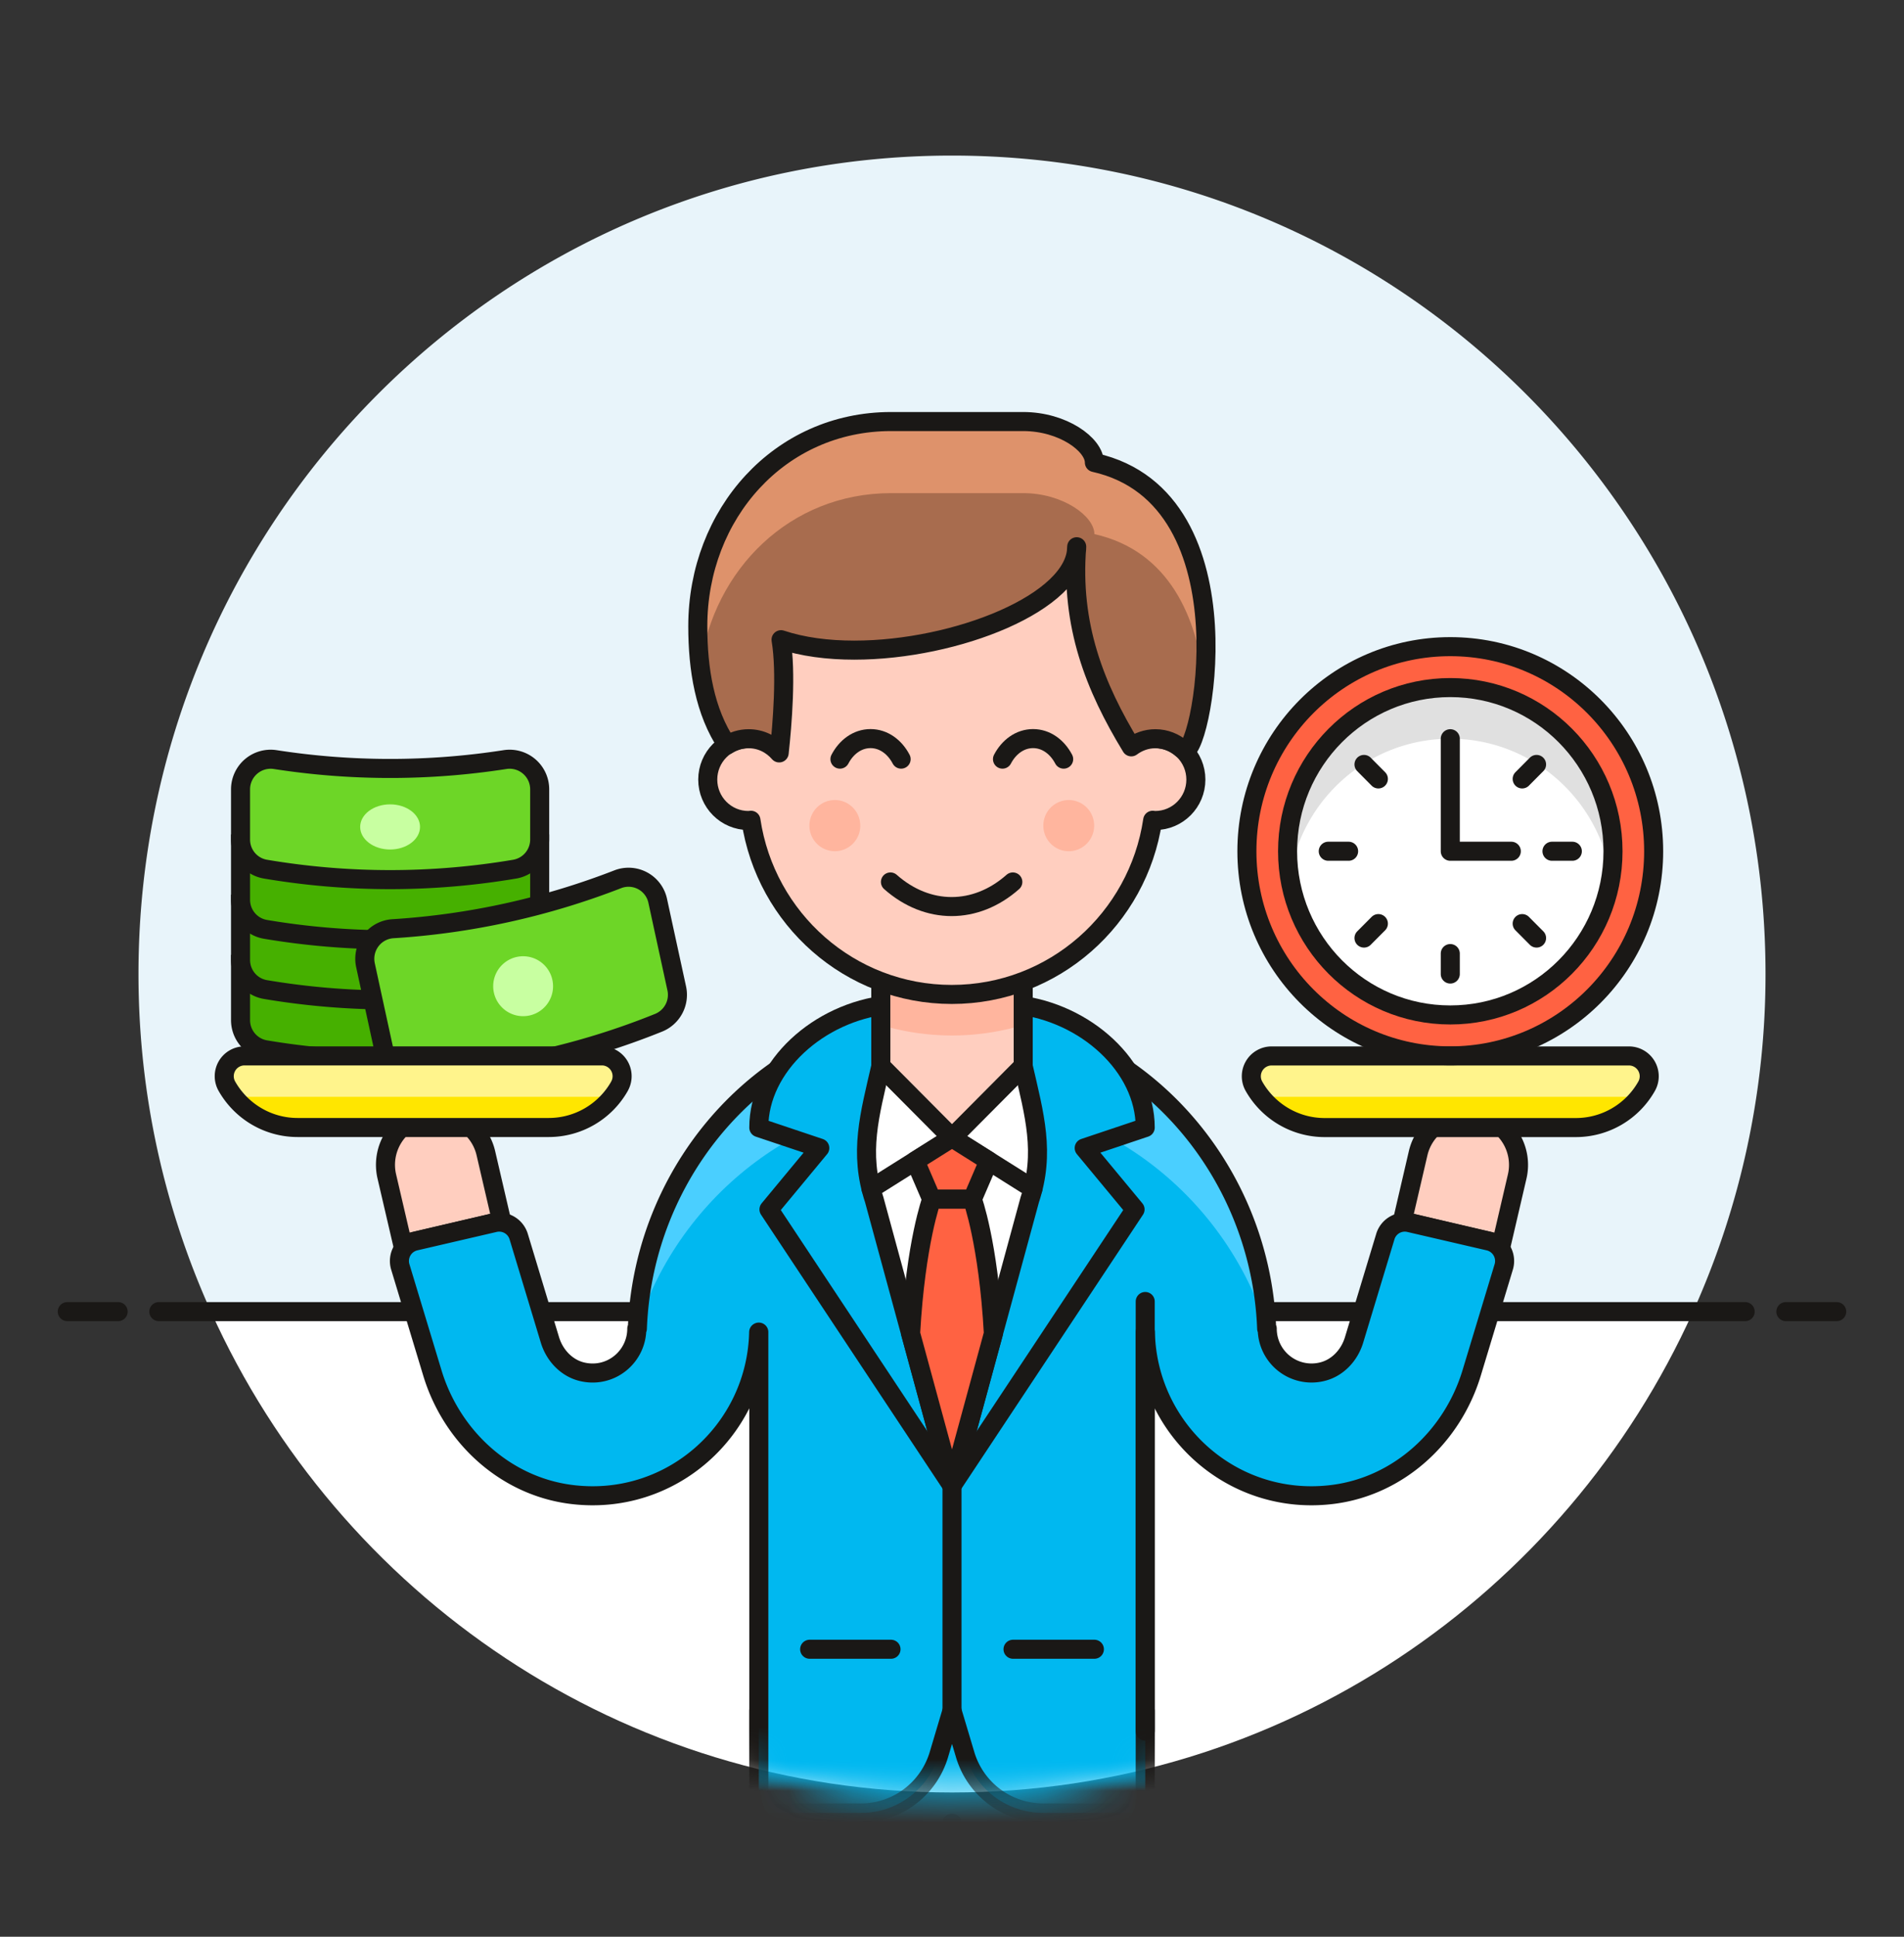 <svg xmlns="http://www.w3.org/2000/svg" xmlns:xlink="http://www.w3.org/1999/xlink" width="60" height="61" viewBox="0 0 60 61">
    <rect x="0" y="0" width="60" height="61" fill="#333333" stroke="none"/>
    <defs>
        <path id="a" d="M0 25.778c0 14.237 11.478 25.778 25.636 25.778 14.159 0 25.637-11.541 25.637-25.778C51.273 11.54 39.795 0 25.636 0 11.478 0 0 11.54 0 25.778z"/>
    </defs>
    <g fill="none" fill-rule="evenodd">
        <path fill="#E8F4FA" d="M55.636 30.678C55.636 16.441 44.158 4.9 30 4.9S4.364 16.441 4.364 30.678c0 3.793.821 7.39 2.284 10.633h46.704a25.797 25.797 0 0 0 2.284-10.633"/>
        <path fill="#FFF" d="M6.648 41.311C10.676 50.241 19.613 56.456 30 56.456S49.324 50.24 53.352 41.31H6.648z"/>
        <path stroke="#1A1816" stroke-linecap="round" stroke-linejoin="round" stroke-width=".6" d="M5.005 41.311h49.99M2.12 41.311h1.603M56.277 41.311h1.603"/>
        <path fill="#FFCEBF" d="M46.614 35.122a1.612 1.612 0 0 1 1.196 1.936l-.496 2.13-3.12-.735.495-2.13a1.602 1.602 0 0 1 1.925-1.2"/>
        <path stroke="#1A1816" stroke-linecap="round" stroke-linejoin="round" stroke-width=".6" d="M46.614 35.122a1.612 1.612 0 0 1 1.196 1.936l-.496 2.13-3.12-.735.495-2.13a1.602 1.602 0 0 1 1.925-1.2z"/>
        <path fill="#FFCEBF" d="M13.386 35.12a1.612 1.612 0 0 0-1.196 1.936l.496 2.13 3.12-.734-.495-2.13a1.602 1.602 0 0 0-1.925-1.202"/>
        <path stroke="#1A1816" stroke-linecap="round" stroke-linejoin="round" stroke-width=".6" d="M13.386 35.12a1.612 1.612 0 0 0-1.196 1.936l.496 2.13 3.12-.734-.495-2.13a1.602 1.602 0 0 0-1.925-1.202z"/>
        <path fill="#46B000" d="M7.58 30.073v2.056c0 .463.331.857.786.934 2.533.427 5.2.448 7.854 0a.946.946 0 0 0 .787-.934v-2.056"/>
        <path stroke="#1A1816" stroke-linejoin="round" stroke-width=".6" d="M7.58 30.073v2.056c0 .463.331.857.786.934 2.533.427 5.2.448 7.854 0a.946.946 0 0 0 .787-.934v-2.056"/>
        <path fill="#46B000" d="M7.58 28.177v2.056c0 .464.331.857.786.934 2.533.427 5.2.448 7.854 0a.947.947 0 0 0 .787-.934v-2.056"/>
        <path stroke="#1A1816" stroke-linejoin="round" stroke-width=".6" d="M7.58 28.177v2.056c0 .464.331.857.786.934 2.533.427 5.2.448 7.854 0a.947.947 0 0 0 .787-.934v-2.056"/>
        <path fill="#46B000" d="M7.58 26.282v2.055c0 .464.331.857.786.934 2.533.427 5.2.448 7.854 0a.946.946 0 0 0 .787-.934v-2.055"/>
        <path stroke="#1A1816" stroke-linejoin="round" stroke-width=".6" d="M7.58 26.282v2.055c0 .464.331.857.786.934 2.533.427 5.2.448 7.854 0a.946.946 0 0 0 .787-.934v-2.055"/>
        <path fill="#6DD627" d="M17.007 24.86a.948.948 0 0 0-1.088-.937 23.596 23.596 0 0 1-7.251 0 .949.949 0 0 0-1.088.937V26.442c0 .462.331.857.786.933a23.544 23.544 0 0 0 7.854 0 .946.946 0 0 0 .787-.933V24.86z"/>
        <path stroke="#1A1816" stroke-linejoin="round" stroke-width=".6" d="M17.007 24.86a.948.948 0 0 0-1.088-.937 23.596 23.596 0 0 1-7.251 0 .949.949 0 0 0-1.088.937V26.442c0 .462.331.857.786.933a23.544 23.544 0 0 0 7.854 0 .946.946 0 0 0 .787-.933V24.86z"/>
        <path fill="#C8FFA1" d="M13.236 26.044c0 .393-.422.712-.943.712-.52 0-.943-.319-.943-.712 0-.392.423-.71.943-.71.521 0 .943.318.943.71"/>
        <path fill="#6DD627" d="M20.727 28.376a.94.94 0 0 0-1.262-.682 23.602 23.602 0 0 1-7.084 1.557.943.943 0 0 0-.694.375.954.954 0 0 0-.17.774l.162.747.437 2.008a.943.943 0 0 0 .967.744 23.598 23.598 0 0 0 7.673-1.687.949.949 0 0 0 .57-1.081l-.437-2.008-.162-.747z"/>
        <path stroke="#1A1816" stroke-linejoin="round" stroke-width=".6" d="M20.727 28.376a.94.94 0 0 0-1.262-.682 23.602 23.602 0 0 1-7.084 1.557.943.943 0 0 0-.694.375.954.954 0 0 0-.17.774l.162.747.437 2.008a.943.943 0 0 0 .967.744 23.598 23.598 0 0 0 7.673-1.687.949.949 0 0 0 .57-1.081l-.437-2.008-.162-.747z"/>
        <path fill="#C8FFA1" d="M17.406 30.859a.943.943 0 1 1-1.842.405.942.942 0 1 1 1.842-.405"/>
        <path fill="#FFE600" d="M51.888 34.214a2.56 2.56 0 0 1-2.226 1.3h-7.92c-.92 0-1.769-.496-2.226-1.3a.64.64 0 0 1 .553-.956h11.267a.64.64 0 0 1 .552.956"/>
        <path fill="#FFF48C" d="M39.516 34.214c.067.118.143.228.225.332h11.922a2.64 2.64 0 0 0 .225-.332.643.643 0 0 0-.002-.638.636.636 0 0 0-.55-.319H40.069a.637.637 0 0 0-.553.957"/>
        <path fill="#FF6242" d="M52.111 26.811c0 3.56-2.869 6.445-6.409 6.445-3.54 0-6.409-2.886-6.409-6.445s2.87-6.444 6.41-6.444c3.539 0 6.408 2.885 6.408 6.444"/>
        <path stroke="#1A1816" stroke-linejoin="round" stroke-width=".6" d="M52.111 26.811c0 3.56-2.869 6.445-6.409 6.445-3.54 0-6.409-2.886-6.409-6.445s2.87-6.444 6.41-6.444c3.539 0 6.408 2.885 6.408 6.444z"/>
        <path fill="#FFF" d="M50.83 26.811c0 2.848-2.296 5.156-5.128 5.156-2.831 0-5.127-2.308-5.127-5.156 0-2.847 2.296-5.155 5.127-5.155 2.832 0 5.128 2.308 5.128 5.155"/>
        <path fill="#E0E0E0" d="M45.702 23.267c2.559 0 4.673 1.886 5.059 4.35a5.22 5.22 0 0 0 .069-.806c0-2.847-2.296-5.155-5.128-5.155-2.831 0-5.127 2.308-5.127 5.155 0 .275.028.542.069.806.385-2.464 2.5-4.35 5.058-4.35"/>
        <path stroke="#1A1816" stroke-linejoin="round" stroke-width=".6" d="M50.83 26.811c0 2.848-2.296 5.156-5.128 5.156-2.831 0-5.127-2.308-5.127-5.156 0-2.847 2.296-5.155 5.127-5.155 2.832 0 5.128 2.308 5.128 5.155z"/>
        <path stroke="#1A1816" stroke-linecap="round" stroke-linejoin="round" stroke-width=".6" d="M45.702 23.267v3.544h1.923M48.421 24.077l-.453.456M49.548 26.811h-.641M48.421 29.545l-.453-.455M45.702 30.678v-.644M42.983 29.545l.453-.455M41.857 26.811h.641M42.983 24.077l.453.456M51.888 34.214a2.56 2.56 0 0 1-2.226 1.3h-7.92c-.92 0-1.769-.496-2.226-1.3a.64.64 0 0 1 .553-.956h11.267a.64.64 0 0 1 .552.956z"/>
        <path fill="#FFE600" d="M19.522 34.212a2.562 2.562 0 0 1-2.226 1.3h-7.92c-.92 0-1.769-.497-2.226-1.3a.64.64 0 0 1 .553-.956H18.97a.64.64 0 0 1 .551.956"/>
        <path fill="#FFF48C" d="M7.15 34.212c.067.118.143.229.225.333h11.923c.082-.104.157-.215.224-.333a.642.642 0 0 0-.002-.638.634.634 0 0 0-.55-.318H7.703a.636.636 0 0 0-.55.318.644.644 0 0 0-.003.638"/>
        <path stroke="#1A1816" stroke-linecap="round" stroke-linejoin="round" stroke-width=".6" d="M19.522 34.212a2.562 2.562 0 0 1-2.226 1.3h-7.92c-.92 0-1.769-.497-2.226-1.3a.64.64 0 0 1 .553-.956H18.97a.64.64 0 0 1 .551.956z"/>
        <g transform="translate(4.364 4.9)">
            <mask id="b" fill="#fff">
                <use xlink:href="#a"/>
            </mask>
            <path fill="#00B8F0" d="M19.548 54.456h12.177v-5.478H19.548z" mask="url(#b)"/>
            <path stroke="#1A1816" stroke-linecap="round" stroke-linejoin="round" stroke-width=".6" d="M19.548 54.456h12.177v-5.478H19.548zM25.636 52.523v1.933" mask="url(#b)"/>
            <path fill="#00B8F0" d="M39.291 34.05l-.984 3.25c-.147.488-.525.893-1.02 1.007a1.396 1.396 0 0 1-1.717-1.36h-.018c-.197-5.208-4.224-9.62-9.435-9.866-.163-.007-.32.002-.48.002-.16 0-.318-.01-.48-.002-5.212.247-9.24 4.658-9.436 9.866h-.018c0 .877-.81 1.57-1.718 1.36-.494-.114-.873-.52-1.02-1.007l-.983-3.25a.642.642 0 0 0-.758-.442l-2.504.581a.645.645 0 0 0-.469.816l1.01 3.337c.606 2.003 2.284 3.551 4.35 3.823 3.16.415 5.866-2.024 5.932-5.106l.005-.003v15.145h3.22c1.132 0 2.13-.747 2.455-1.838l.413-1.385.414 1.385a2.566 2.566 0 0 0 2.455 1.838h3.22V37.056l.005.003c.066 3.082 2.772 5.521 5.932 5.106 2.065-.272 3.743-1.82 4.35-3.823l1.01-3.337a.645.645 0 0 0-.47-.816l-2.503-.58a.64.64 0 0 0-.758.44" mask="url(#b)"/>
            <path fill="#00B8F0" d="M15.71 36.946h-.007c0 .01-.003.02-.003.029l.01-.029" mask="url(#b)"/>
            <path fill="#4ACFFF" d="M25.636 29.645c4.639 0 8.564 3.05 9.913 7.263-.215-5.19-4.234-9.58-9.433-9.827-.162-.008-.32.002-.48.003-.16 0-.318-.01-.48-.003-5.198.246-9.217 4.636-9.432 9.827 1.349-4.213 5.274-7.263 9.912-7.263" mask="url(#b)"/>
            <path fill="#00B8F0" d="M35.57 36.946h-.008c.003.01.008.02.01.029l-.002-.029" mask="url(#b)"/>
            <path stroke="#1A1816" stroke-linecap="round" stroke-linejoin="round" stroke-width=".6" d="M39.291 34.05l-.984 3.25c-.147.488-.525.893-1.02 1.007a1.396 1.396 0 0 1-1.717-1.36h-.018c-.197-5.208-4.224-9.62-9.435-9.866-.163-.007-.32.002-.48.002-.16 0-.318-.01-.48-.002-5.212.247-9.24 4.658-9.436 9.866h-.018c0 .877-.81 1.57-1.718 1.36-.494-.114-.873-.52-1.02-1.007l-.983-3.25a.642.642 0 0 0-.758-.442l-2.504.581a.645.645 0 0 0-.469.816l1.01 3.337c.606 2.003 2.284 3.551 4.35 3.823 3.16.415 5.866-2.024 5.932-5.106l.005-.003v15.145h3.22c1.132 0 2.13-.747 2.455-1.838l.413-1.385.414 1.385a2.566 2.566 0 0 0 2.455 1.838h3.22V37.056l.005.003c.066 3.082 2.772 5.521 5.932 5.106 2.065-.272 3.743-1.82 4.35-3.823l1.01-3.337a.645.645 0 0 0-.47-.816l-2.503-.58a.64.64 0 0 0-.758.44z" mask="url(#b)"/>
            <path fill="#00B8F0" d="M31.725 30.614c0-1.936-1.889-3.63-4.054-3.869h-4.069c-2.166.238-4.054 1.933-4.054 3.87l1.922.644-1.602 1.933 5.768 8.7 5.769-8.7-1.603-1.933 1.923-.645z" mask="url(#b)"/>
            <path stroke="#1A1816" stroke-linecap="round" stroke-linejoin="round" stroke-width=".6" d="M31.725 30.614c0-1.936-1.889-3.63-4.054-3.869h-4.069c-2.166.238-4.054 1.933-4.054 3.87l1.922.644-1.602 1.933 5.768 8.7 5.769-8.7-1.603-1.933 1.923-.645z" mask="url(#b)"/>
            <path fill="#FFF" d="M27.88 28.68v-2.255h-4.487v2.256c-.35 1.528-.7 2.72-.207 4.208l2.45 9.003 2.45-9.003c.494-1.487.144-2.68-.206-4.208" mask="url(#b)"/>
            <path stroke="#1A1816" stroke-linecap="round" stroke-linejoin="round" stroke-width=".6" d="M27.88 28.68v-2.255h-4.487v2.256c-.35 1.528-.7 2.72-.207 4.208l2.45 9.003 2.45-9.003c.494-1.487.144-2.68-.206-4.208z" mask="url(#b)"/>
            <path stroke="#1A1816" stroke-linecap="round" stroke-linejoin="round" stroke-width=".6" d="M28.188 32.54l-2.552-1.604-2.552 1.604" mask="url(#b)"/>
            <path fill="#FF6242" d="M26.796 31.665l-.519 1.205h-1.282l-.519-1.205 1.16-.729z" mask="url(#b)"/>
            <path stroke="#1A1816" stroke-linecap="round" stroke-linejoin="round" stroke-width=".6" d="M26.796 31.665l-.519 1.205h-1.282l-.519-1.205 1.16-.729z" mask="url(#b)"/>
            <path fill="#FF6242" d="M26.94 37.1c-.159-2.871-.663-4.23-.663-4.23h-1.281s-.504 1.359-.664 4.23l1.304 4.792 1.305-4.792z" mask="url(#b)"/>
            <path stroke="#1A1816" stroke-linecap="round" stroke-linejoin="round" stroke-width=".6" d="M26.94 37.1c-.159-2.871-.663-4.23-.663-4.23h-1.281s-.504 1.359-.664 4.23l1.304 4.792 1.305-4.792z" mask="url(#b)"/>
            <path fill="#FFCEBF" d="M27.88 28.68l-2.244 2.256-2.243-2.255v-3.545h4.487z" mask="url(#b)"/>
            <path stroke="#1A1816" stroke-linecap="round" stroke-linejoin="round" stroke-width=".6" d="M27.88 28.68l-2.244 2.256-2.243-2.255v-3.545h4.487z" mask="url(#b)"/>
            <path fill="#FFB59E" d="M23.393 27.383a7.81 7.81 0 0 0 2.243.331c.78 0 1.532-.118 2.244-.33v-2.247h-4.487v2.246z" mask="url(#b)"/>
            <path stroke="#1A1816" stroke-linecap="round" stroke-linejoin="round" stroke-width=".6" d="M27.88 28.68l-2.244 2.256-2.243-2.255v-3.545h4.487z" mask="url(#b)"/>
            <g mask="url(#b)">
                <path fill="#656769" d="M31.725 49.623V36.092"/>
                <path stroke="#1A1816" stroke-linecap="round" stroke-linejoin="round" stroke-width=".6" d="M31.725 49.623V36.092"/>
            </g>
            <path stroke="#1A1816" stroke-linecap="round" stroke-linejoin="round" stroke-width=".6" d="M25.636 48.978v-7.086M27.559 47.045h2.564M21.15 47.045h2.564" mask="url(#b)"/>
            <path fill="#FFCEBF" d="M32.039 18.365v-1.611c0-3.56-2.87-6.444-6.41-6.444-3.539 0-6.408 2.885-6.408 6.444v1.611c-.708 0-1.282.578-1.282 1.289s.574 1.289 1.282 1.289c.027 0 .052-.007.079-.008.461 3.103 3.115 5.486 6.33 5.486s5.869-2.383 6.33-5.486c.027.001.052.008.079.008.707 0 1.282-.578 1.282-1.289s-.575-1.289-1.282-1.289" mask="url(#b)"/>
            <path stroke="#1A1816" stroke-linecap="round" stroke-linejoin="round" stroke-width=".6" d="M32.039 18.365v-1.611c0-3.56-2.87-6.444-6.41-6.444-3.539 0-6.408 2.885-6.408 6.444v1.611c-.708 0-1.282.578-1.282 1.289s.574 1.289 1.282 1.289c.027 0 .052-.007.079-.008.461 3.103 3.115 5.486 6.33 5.486s5.869-2.383 6.33-5.486c.027.001.052.008.079.008.707 0 1.282-.578 1.282-1.289s-.575-1.289-1.282-1.289zM23.696 22.878c1.168 1.034 2.689 1.034 3.857 0" mask="url(#b)"/>
            <path stroke="#1A1816" stroke-linecap="round" stroke-linejoin="round" stroke-width=".6" d="M29.155 19.01c-.199-.38-.548-.647-.964-.647-.417 0-.766.268-.964.647M24.033 19.01c-.199-.38-.548-.647-.964-.647-.417 0-.766.268-.964.647" mask="url(#b)"/>
            <path fill="#FFB59E" d="M22.746 21.104a.804.804 0 0 1-.801.806.804.804 0 0 1-.802-.806c0-.445.36-.806.802-.806.442 0 .8.361.8.806M28.514 21.104c0 .445.359.806.801.806.442 0 .801-.361.801-.806a.804.804 0 0 0-.801-.806.804.804 0 0 0-.801.806" mask="url(#b)"/>
            <path fill="#A86C4E" d="M30.123 9.667c0-.563-.99-1.29-2.243-1.29h-4.166c-3.514 0-6.089 2.912-6.089 6.446 0 1.347.215 2.692.923 3.744.197-.125.429-.2.68-.2.385 0 .727.175.962.447.098-.896.232-2.526.059-3.566.677.226 1.472.329 2.307.329 3.21 0 7.01-1.511 7.01-3.257-.198 2.477.568 4.412 1.72 6.303.212-.158.474-.256.76-.256.32 0 .61.123.835.319.015.008.031.013.046.028.518.52 2.27-7.913-2.804-9.047" mask="url(#b)"/>
            <path fill="#DE926B" d="M23.714 10.632h4.166c1.253 0 2.243.727 2.243 1.29 2.36.528 3.243 2.637 3.46 4.689.244-2.444-.187-6.213-3.46-6.944 0-.563-.99-1.29-2.243-1.29h-4.166c-3.514 0-6.089 2.913-6.089 6.446 0 .424.025.848.076 1.263.432-3.07 2.835-5.454 6.013-5.454" mask="url(#b)"/>
            <path stroke="#1A1816" stroke-linejoin="round" stroke-width=".6" d="M30.123 9.667c0-.563-.99-1.29-2.243-1.29h-4.166c-3.514 0-6.089 2.912-6.089 6.446 0 1.347.215 2.692.923 3.744.197-.125.429-.2.68-.2.385 0 .727.175.962.447.098-.896.232-2.526.059-3.566.677.226 1.472.329 2.307.329 3.21 0 7.01-1.511 7.01-3.257-.198 2.477.568 4.412 1.72 6.303.212-.158.474-.256.76-.256.32 0 .61.123.835.319.015.008.031.013.046.028.518.52 2.27-7.913-2.804-9.047z" mask="url(#b)"/>
        </g>
    </g>
</svg>
